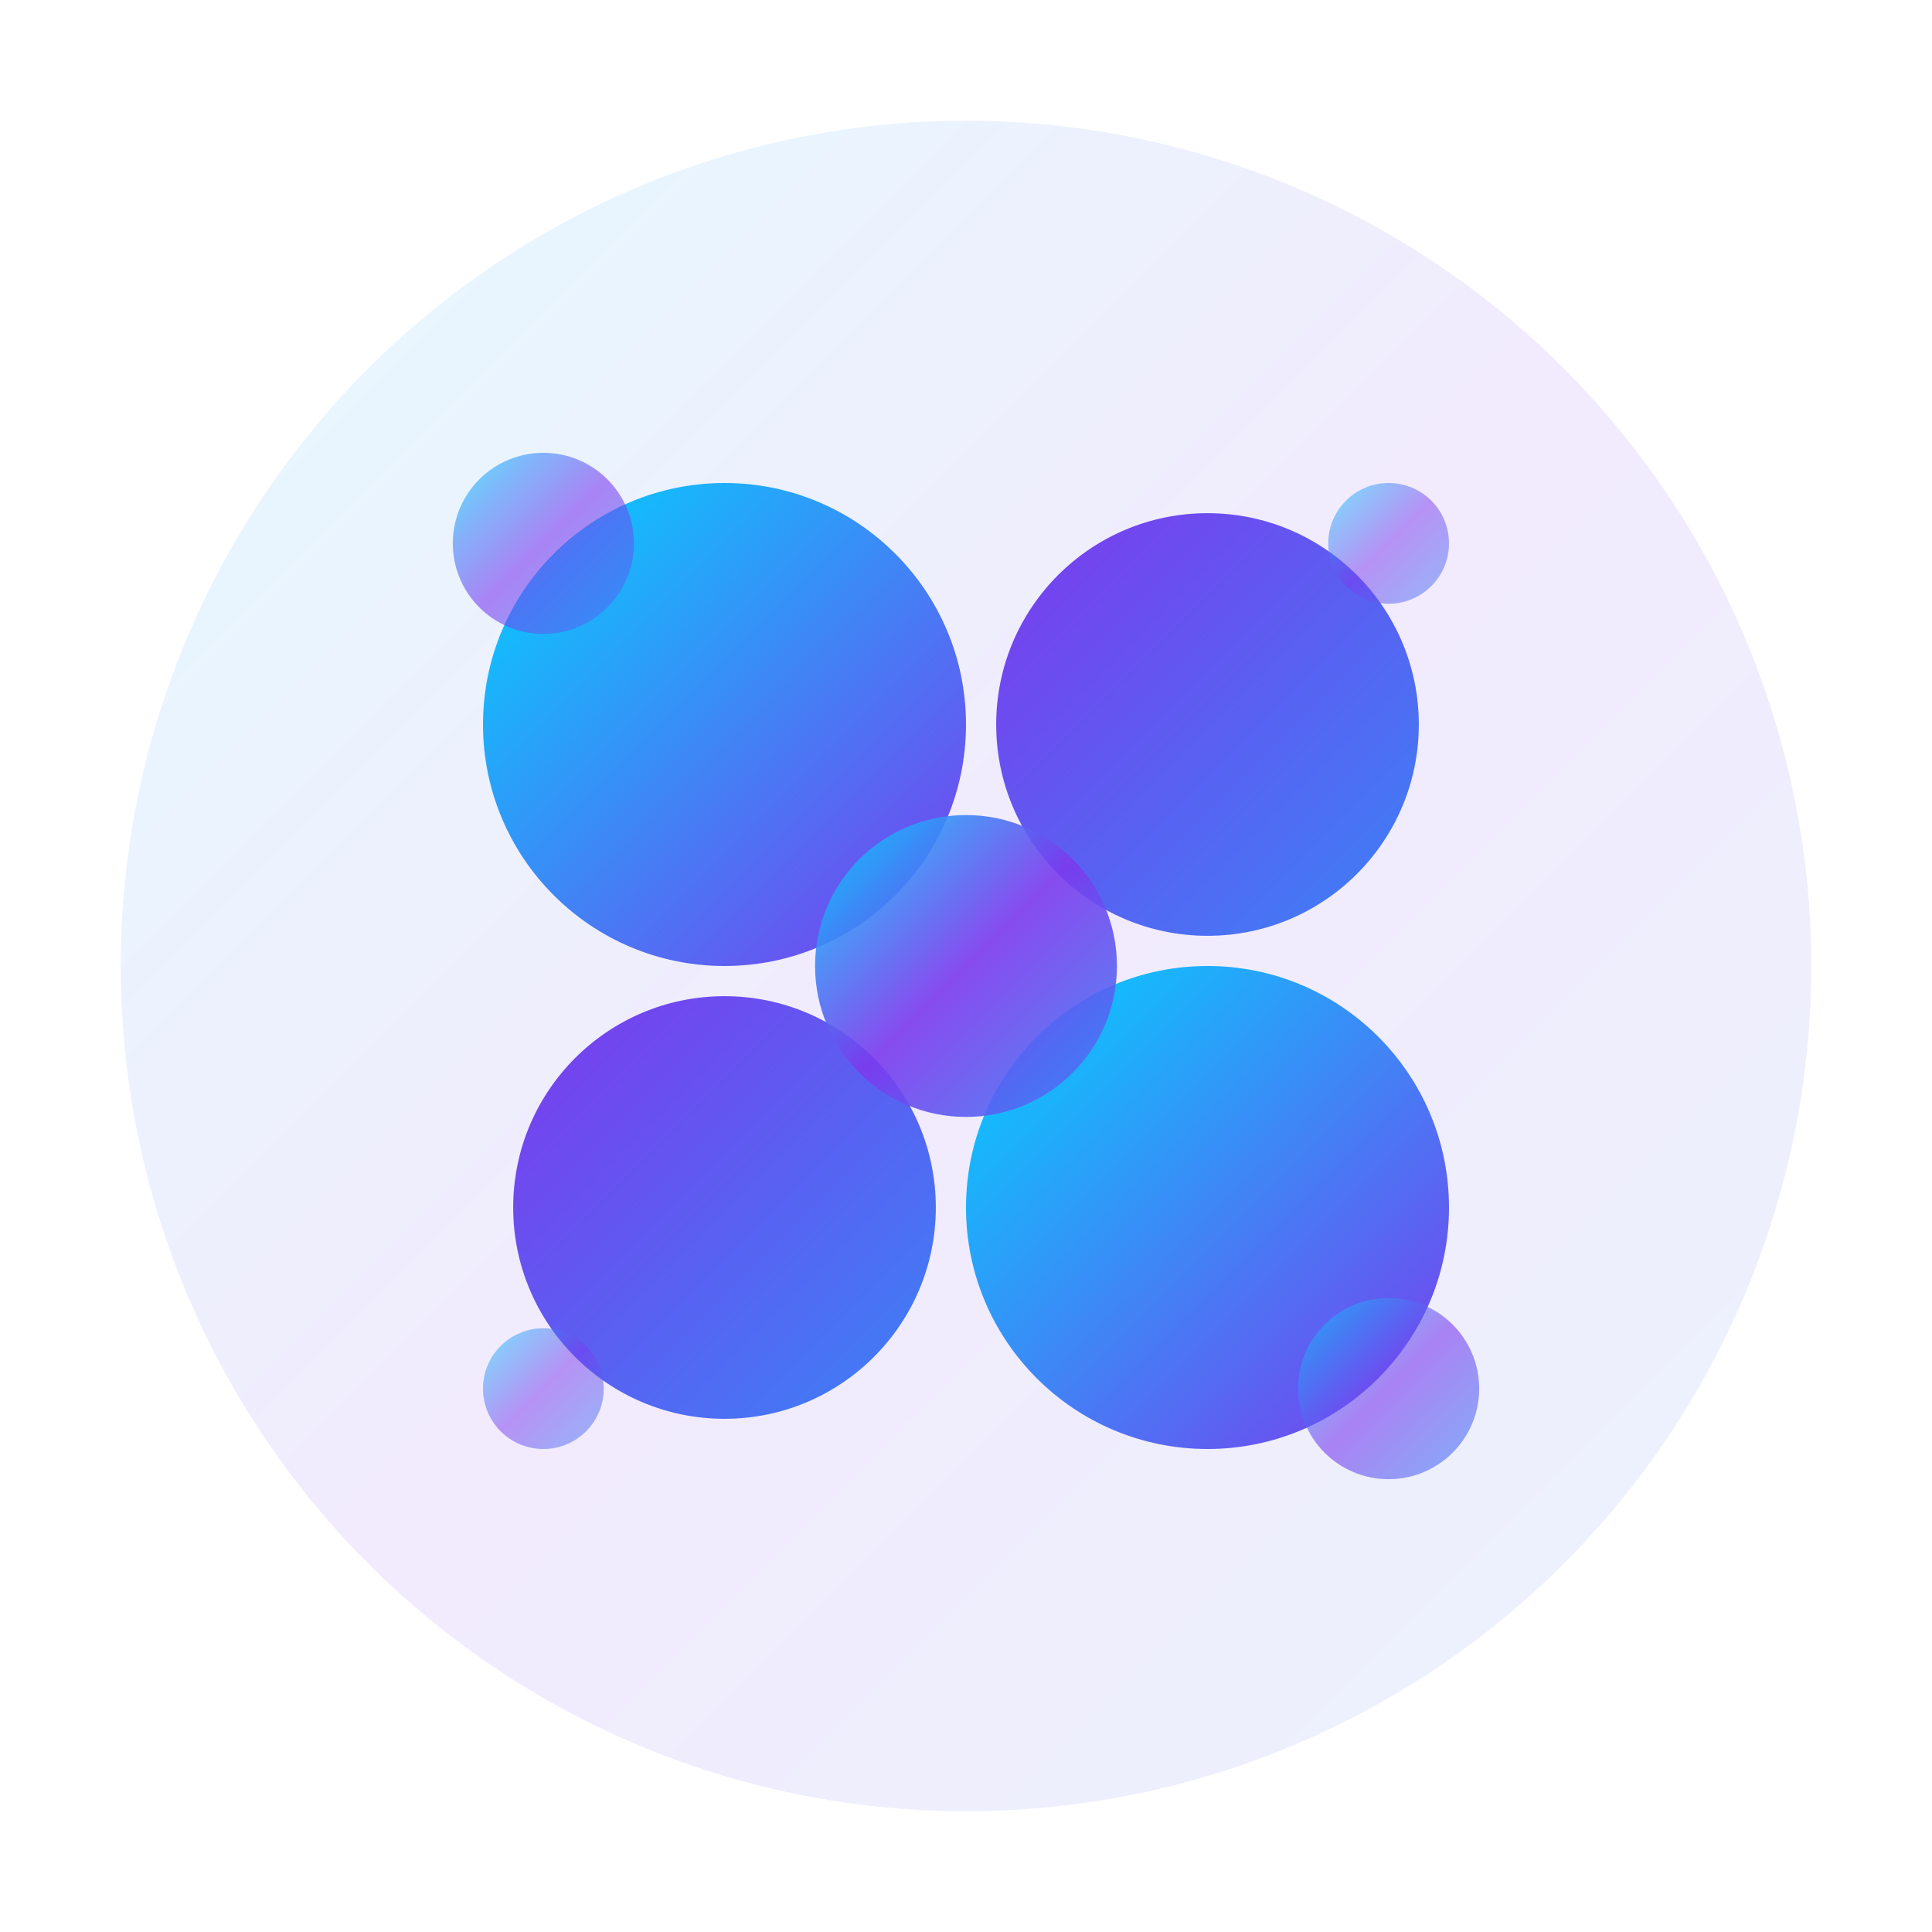<?xml version="1.0" encoding="UTF-8"?>
<svg width="32" height="32" viewBox="0 0 32 32" xmlns="http://www.w3.org/2000/svg">
  <defs>
    <linearGradient id="faviconGradient" x1="0" y1="0" x2="1" y2="1">
      <stop offset="0%" stop-color="#00D4FF" />
      <stop offset="50%" stop-color="#7C3AED" />
      <stop offset="100%" stop-color="#3B82F6" />
    </linearGradient>
    <linearGradient id="bubbleGrad1" x1="0" y1="0" x2="1" y2="1">
      <stop offset="0%" stop-color="#00D4FF" opacity="0.8" />
      <stop offset="100%" stop-color="#7C3AED" opacity="0.6" />
    </linearGradient>
    <linearGradient id="bubbleGrad2" x1="0" y1="0" x2="1" y2="1">
      <stop offset="0%" stop-color="#7C3AED" opacity="0.7" />
      <stop offset="100%" stop-color="#3B82F6" opacity="0.5" />
    </linearGradient>
  </defs>

  <!-- Background glow -->
  <circle cx="16" cy="16" r="14" fill="url(#faviconGradient)" opacity="0.1" />

  <!-- Main bubble cluster -->
  <circle cx="12" cy="12" r="4" fill="url(#bubbleGrad1)" />
  <circle cx="20" cy="12" r="3.5" fill="url(#bubbleGrad2)" />
  <circle cx="12" cy="20" r="3.5" fill="url(#bubbleGrad2)" />
  <circle cx="20" cy="20" r="4" fill="url(#bubbleGrad1)" />

  <!-- Central connecting bubble -->
  <circle cx="16" cy="16" r="2.5" fill="url(#faviconGradient)" opacity="0.9" />

  <!-- Small accent bubbles -->
  <circle cx="9" cy="9" r="1.5" fill="url(#faviconGradient)" opacity="0.6" />
  <circle cx="23" cy="9" r="1" fill="url(#faviconGradient)" opacity="0.5" />
  <circle cx="9" cy="23" r="1" fill="url(#faviconGradient)" opacity="0.5" />
  <circle cx="23" cy="23" r="1.5" fill="url(#faviconGradient)" opacity="0.6" />
</svg>